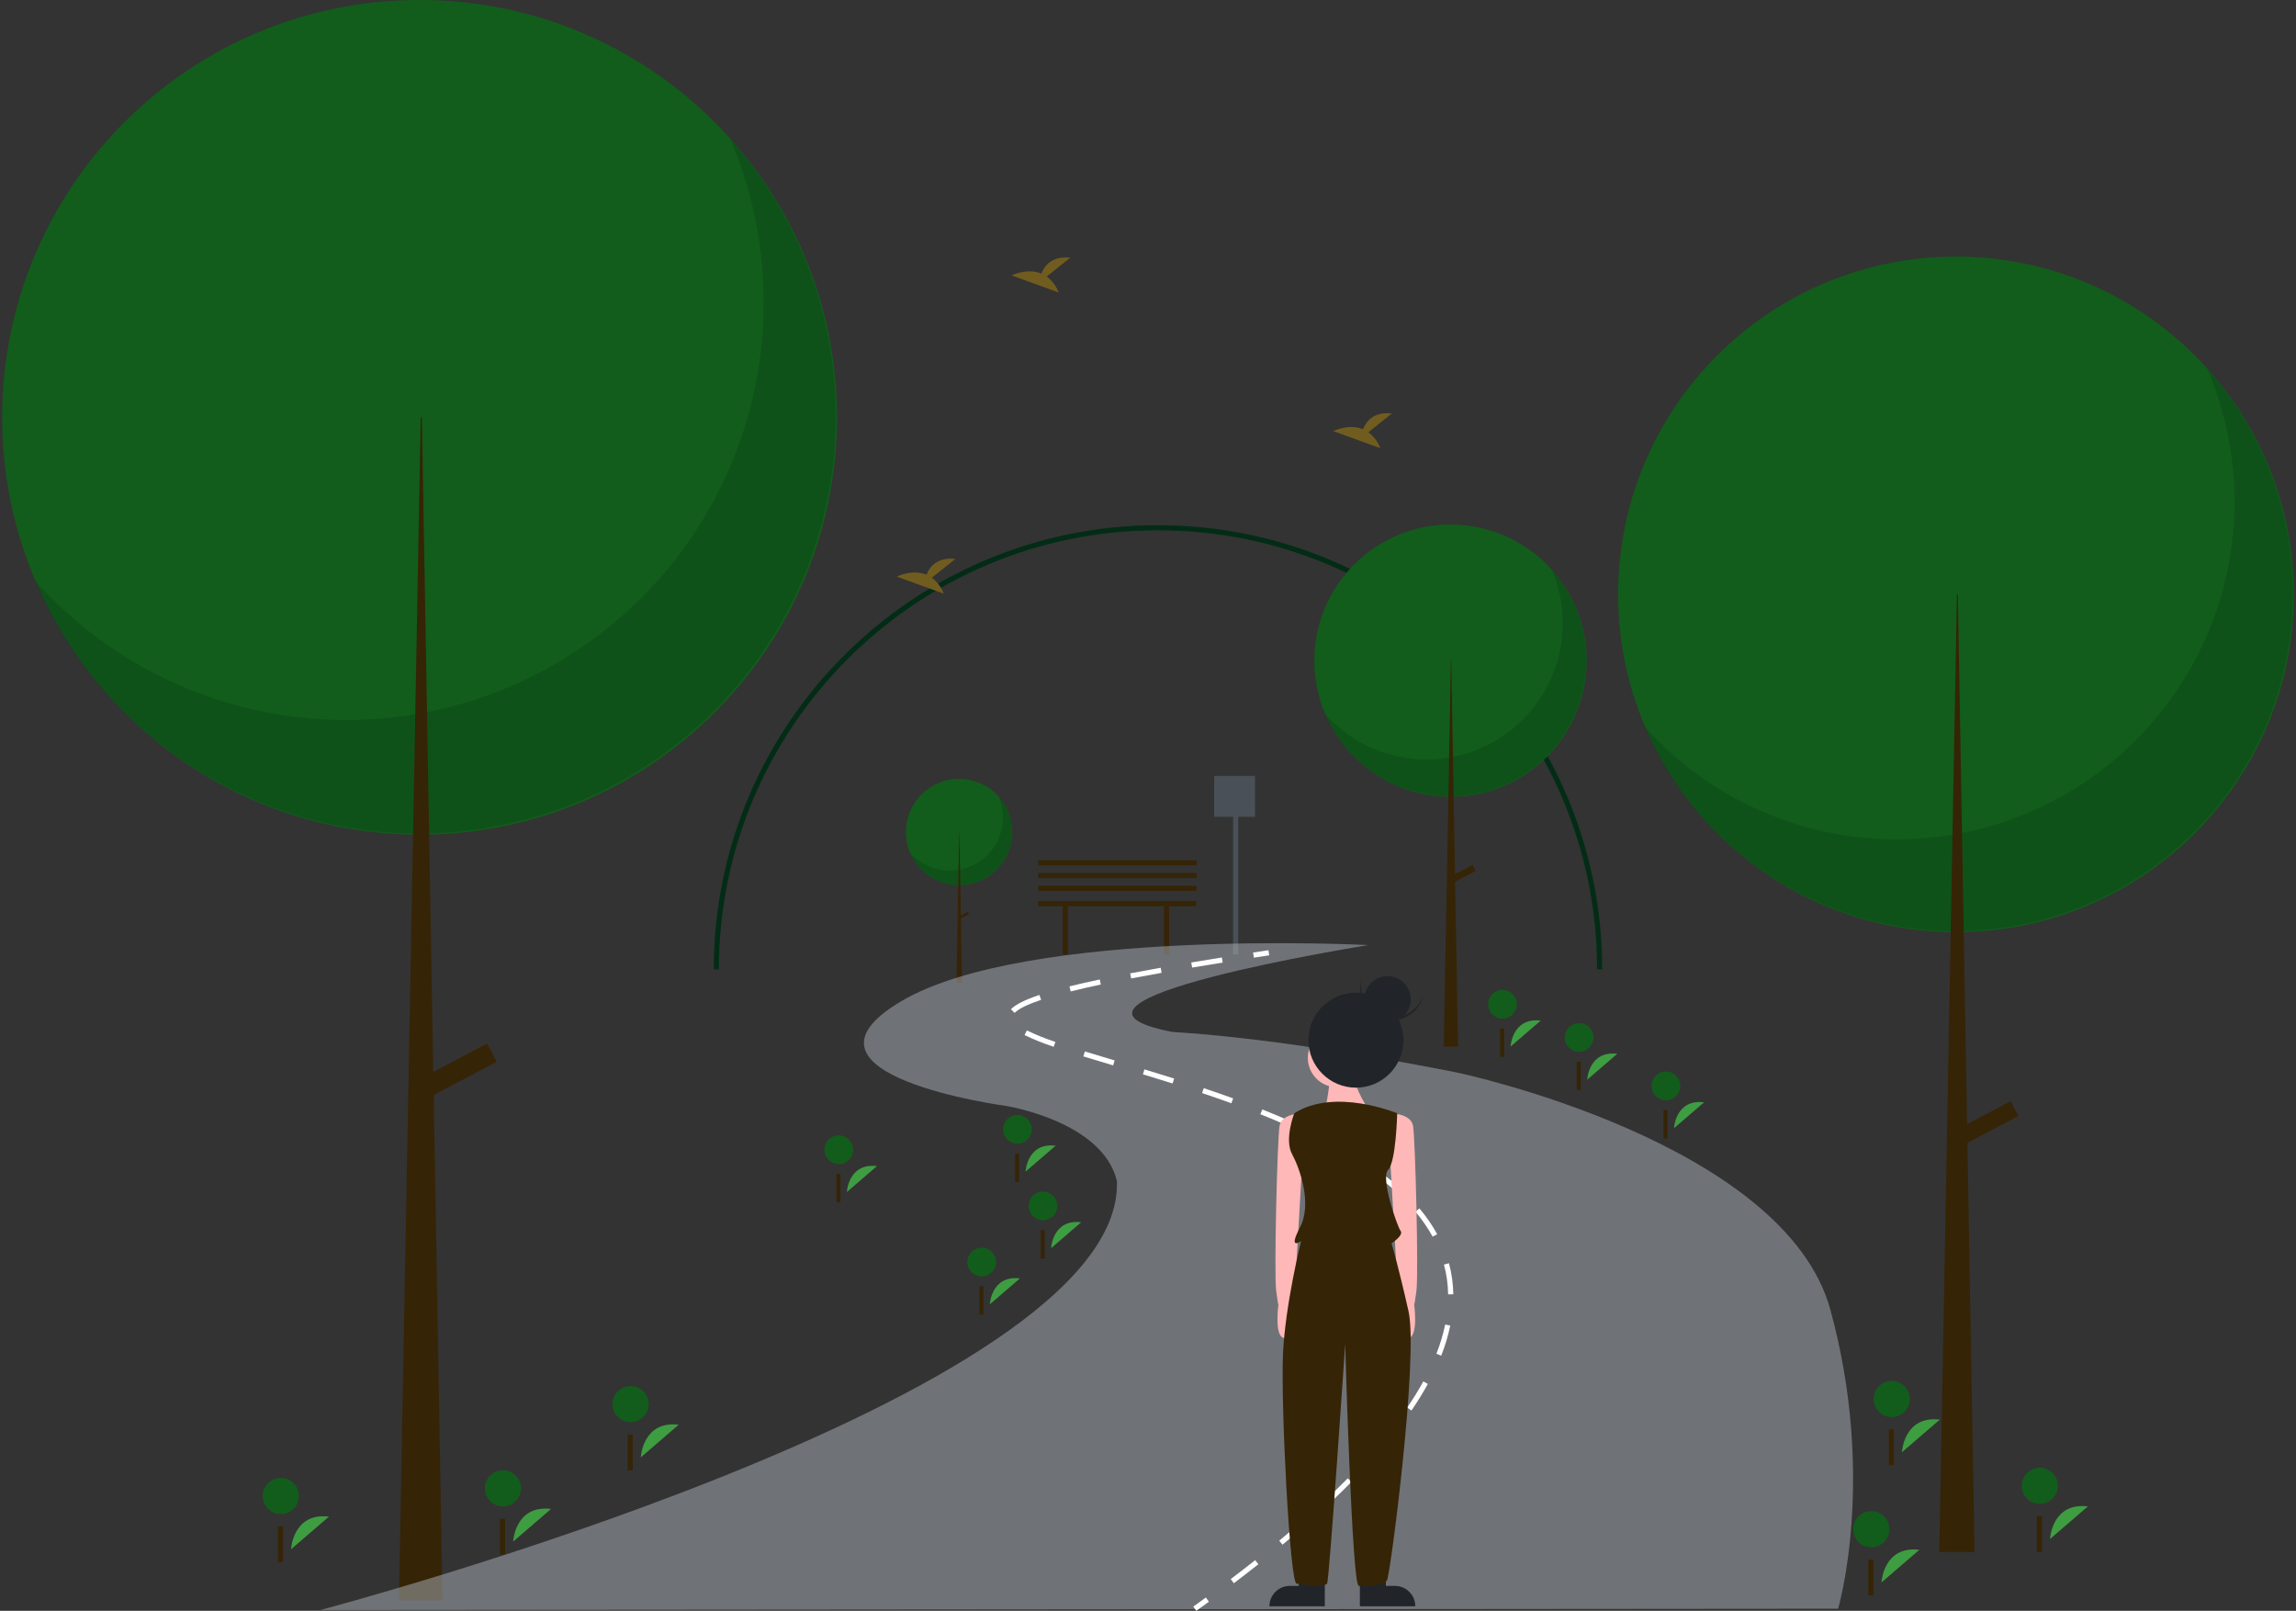 <svg width="526" height="369" viewBox="0 0 526 369" fill="none" xmlns="http://www.w3.org/2000/svg">
<rect x="0" y="0" width="526" height="369" fill="#333333" stroke="none"/>
<g clip-path="url(#clip0_708_7067)">
<path d="M274.062 206.402H237.802V207.572H243.457V218.681H244.627V207.572H266.653V218.681H267.822V207.572H274.062V206.402Z" fill="#362406"/>
<path d="M287.514 177.752H278.156V187.107H282.494V218.629H283.664V187.107H287.514V177.752Z" fill="#495057"/>
<path d="M274.134 202.904H237.873V204.074H274.134V202.904Z" fill="#362406"/>
<path d="M274.134 199.98H237.873V201.15H274.134V199.98Z" fill="#362406"/>
<path d="M274.134 197.057H237.873V198.226H274.134V197.057Z" fill="#362406"/>
<path d="M367.054 222.052H365.884C365.884 166.598 320.757 121.484 265.289 121.484C209.821 121.484 164.695 166.598 164.695 222.052H163.525C163.525 165.954 209.177 120.314 265.289 120.314C321.403 120.314 367.054 165.954 367.054 222.052Z" fill="#032C17"/>
<path d="M96.123 191.196C148.934 191.196 191.746 148.395 191.746 95.598C191.746 42.801 148.934 0 96.123 0C43.312 0 0.5 42.801 0.5 95.598C0.5 148.395 43.312 191.196 96.123 191.196Z" fill="#125D1B"/>
<path opacity="0.2" d="M167.253 31.746C176.173 52.605 177.383 75.955 170.667 97.623C163.951 119.292 149.748 137.867 130.594 150.03C111.44 162.192 88.584 167.15 66.111 164.016C43.638 160.883 23.011 149.862 7.917 132.924C13.366 145.668 21.521 157.075 31.817 166.355C42.113 175.636 54.304 182.567 67.546 186.669C80.788 190.771 94.763 191.946 108.504 190.113C122.245 188.279 135.423 183.481 147.125 176.05C158.827 168.619 168.773 158.734 176.274 147.079C183.776 135.424 188.652 122.278 190.567 108.551C192.482 94.825 191.388 80.846 187.363 67.584C183.337 54.322 176.476 42.094 167.253 31.746Z" fill="#032C17"/>
<path d="M96.386 95.598H96.648L101.377 366.634H91.394L96.386 95.598Z" fill="#362406"/>
<path d="M113.797 243.23L111.594 239.047L95.787 247.367L97.99 251.55L113.797 243.23Z" fill="#362406"/>
<path d="M448.106 213.53C490.849 213.53 525.5 178.888 525.5 136.155C525.5 93.423 490.849 58.781 448.106 58.781C405.362 58.781 370.711 93.423 370.711 136.155C370.711 178.888 405.362 213.53 448.106 213.53Z" fill="#125D1B"/>
<path opacity="0.2" d="M505.676 84.477C512.895 101.359 513.875 120.258 508.439 137.796C503.004 155.334 491.507 170.368 476.005 180.212C460.502 190.056 442.004 194.068 423.814 191.532C405.625 188.996 388.931 180.076 376.714 166.367C381.124 176.682 387.724 185.914 396.058 193.425C404.391 200.937 414.258 206.547 424.976 209.867C435.693 213.187 447.005 214.138 458.126 212.654C469.248 211.17 479.914 207.286 489.385 201.272C498.856 195.258 506.906 187.257 512.977 177.824C519.049 168.39 522.996 157.75 524.545 146.64C526.095 135.531 525.21 124.217 521.952 113.483C518.694 102.749 513.14 92.852 505.676 84.477Z" fill="#032C17"/>
<path d="M448.318 136.156H448.531L452.358 355.525H444.278L448.318 136.156Z" fill="#362406"/>
<path d="M462.41 255.645L460.627 252.26L447.834 258.994L449.617 262.379L462.41 255.645Z" fill="#362406"/>
<path d="M219.721 202.785C226.45 202.785 231.905 197.331 231.905 190.604C231.905 183.877 226.45 178.424 219.721 178.424C212.992 178.424 207.537 183.877 207.537 190.604C207.537 197.331 212.992 202.785 219.721 202.785Z" fill="#125D1B"/>
<path opacity="0.2" d="M228.784 182.469C229.921 185.126 230.075 188.102 229.219 190.862C228.363 193.623 226.554 195.99 224.113 197.54C221.673 199.089 218.761 199.721 215.897 199.322C213.034 198.923 210.406 197.518 208.482 195.36C209.177 196.984 210.216 198.437 211.528 199.62C212.839 200.802 214.393 201.685 216.08 202.208C217.767 202.731 219.548 202.88 221.299 202.647C223.049 202.413 224.729 201.802 226.219 200.855C227.71 199.908 228.978 198.649 229.933 197.164C230.889 195.679 231.511 194.004 231.755 192.255C231.999 190.506 231.859 188.725 231.346 187.035C230.833 185.345 229.959 183.787 228.784 182.469Z" fill="#032C17"/>
<path d="M219.755 190.604H219.788L220.39 225.137H219.119L219.755 190.604Z" fill="#362406"/>
<path d="M221.973 209.414L221.692 208.881L219.678 209.941L219.959 210.474L221.973 209.414Z" fill="#362406"/>
<path d="M332.305 182.528C349.531 182.528 363.496 168.567 363.496 151.345C363.496 134.123 349.531 120.162 332.305 120.162C315.078 120.162 301.113 134.123 301.113 151.345C301.113 168.567 315.078 182.528 332.305 182.528Z" fill="#125D1B"/>
<path opacity="0.2" d="M355.507 130.518C358.416 137.322 358.811 144.938 356.62 152.006C354.43 159.074 349.797 165.133 343.549 169.101C337.301 173.068 329.846 174.685 322.515 173.663C315.184 172.641 308.456 169.046 303.533 163.521C305.31 167.678 307.97 171.399 311.329 174.426C314.687 177.453 318.664 179.714 322.983 181.052C327.302 182.39 331.861 182.773 336.343 182.175C340.826 181.577 345.124 180.012 348.941 177.588C352.758 175.164 356.003 171.94 358.449 168.138C360.896 164.336 362.487 160.048 363.112 155.571C363.736 151.093 363.379 146.534 362.066 142.208C360.753 137.882 358.515 133.893 355.507 130.518Z" fill="#032C17"/>
<path d="M332.391 151.346H332.476L334.019 239.755H330.762L332.391 151.346Z" fill="#362406"/>
<path d="M338.07 199.501L337.352 198.137L332.196 200.851L332.914 202.215L338.07 199.501Z" fill="#362406"/>
<path d="M117.56 353.141C117.56 353.141 117.963 344.68 126.243 345.664L117.56 353.141Z" fill="#3E9D41"/>
<path d="M115.22 345.09C117.509 345.09 119.364 343.235 119.364 340.947C119.364 338.659 117.509 336.805 115.22 336.805C112.931 336.805 111.076 338.659 111.076 340.947C111.076 343.235 112.931 345.09 115.22 345.09Z" fill="#125D1B"/>
<path d="M115.716 347.924H114.546V356.11H115.716V347.924Z" fill="#362406"/>
<path d="M146.802 333.846C146.802 333.846 147.206 325.385 155.486 326.369L146.802 333.846Z" fill="#3E9D41"/>
<path d="M144.463 325.795C146.751 325.795 148.606 323.94 148.606 321.653C148.606 319.365 146.751 317.51 144.463 317.51C142.174 317.51 140.319 319.365 140.319 321.653C140.319 323.94 142.174 325.795 144.463 325.795Z" fill="#125D1B"/>
<path d="M144.958 328.629H143.789V336.815H144.958V328.629Z" fill="#362406"/>
<path d="M234.95 268.387C234.95 268.387 235.271 261.667 241.847 262.448L234.95 268.387Z" fill="#3E9D41"/>
<path d="M233.092 261.991C234.91 261.991 236.384 260.518 236.384 258.701C236.384 256.883 234.91 255.41 233.092 255.41C231.275 255.41 229.801 256.883 229.801 258.701C229.801 260.518 231.275 261.991 233.092 261.991Z" fill="#125D1B"/>
<path d="M233.486 264.242H232.557V270.744H233.486V264.242Z" fill="#362406"/>
<path d="M363.618 247.338C363.618 247.338 363.938 240.618 370.514 241.399L363.618 247.338Z" fill="#3E9D41"/>
<path d="M361.759 240.942C363.577 240.942 365.051 239.469 365.051 237.652C365.051 235.834 363.577 234.361 361.759 234.361C359.942 234.361 358.468 235.834 358.468 237.652C358.468 239.469 359.942 240.942 361.759 240.942Z" fill="#125D1B"/>
<path d="M362.153 243.193H361.224V249.695H362.153V243.193Z" fill="#362406"/>
<path d="M240.799 285.928C240.799 285.928 241.12 279.208 247.696 279.989L240.799 285.928Z" fill="#3E9D41"/>
<path d="M238.941 279.532C240.759 279.532 242.232 278.059 242.232 276.242C242.232 274.424 240.759 272.951 238.941 272.951C237.123 272.951 235.65 274.424 235.65 276.242C235.65 278.059 237.123 279.532 238.941 279.532Z" fill="#125D1B"/>
<path d="M239.334 281.783H238.405V288.285H239.334V281.783Z" fill="#362406"/>
<path d="M226.763 298.791C226.763 298.791 227.083 292.071 233.659 292.852L226.763 298.791Z" fill="#3E9D41"/>
<path d="M224.904 292.395C226.722 292.395 228.196 290.922 228.196 289.105C228.196 287.288 226.722 285.814 224.904 285.814C223.087 285.814 221.613 287.288 221.613 289.105C221.613 290.922 223.087 292.395 224.904 292.395Z" fill="#125D1B"/>
<path d="M225.298 294.646H224.369V301.148H225.298V294.646Z" fill="#362406"/>
<path d="M383.502 258.447C383.502 258.447 383.823 251.727 390.399 252.508L383.502 258.447Z" fill="#3E9D41"/>
<path d="M381.645 252.051C383.462 252.051 384.936 250.578 384.936 248.761C384.936 246.944 383.462 245.471 381.645 245.471C379.827 245.471 378.354 246.944 378.354 248.761C378.354 250.578 379.827 252.051 381.645 252.051Z" fill="#125D1B"/>
<path d="M382.038 254.303H381.109V260.804H382.038V254.303Z" fill="#362406"/>
<path d="M194.011 273.064C194.011 273.064 194.332 266.345 200.907 267.126L194.011 273.064Z" fill="#3E9D41"/>
<path d="M192.153 266.669C193.971 266.669 195.444 265.195 195.444 263.378C195.444 261.561 193.971 260.088 192.153 260.088C190.335 260.088 188.862 261.561 188.862 263.378C188.862 265.195 190.335 266.669 192.153 266.669Z" fill="#125D1B"/>
<path d="M192.546 268.92H191.617V275.421H192.546V268.92Z" fill="#362406"/>
<path d="M346.072 239.736C346.072 239.736 346.393 233.016 352.969 233.798L346.072 239.736Z" fill="#3E9D41"/>
<path d="M344.214 233.342C346.032 233.342 347.505 231.869 347.505 230.052C347.505 228.235 346.032 226.762 344.214 226.762C342.396 226.762 340.923 228.235 340.923 230.052C340.923 231.869 342.396 233.342 344.214 233.342Z" fill="#125D1B"/>
<path d="M344.608 235.592H343.679V242.093H344.608V235.592Z" fill="#362406"/>
<path d="M66.678 354.894C66.678 354.894 67.082 346.434 75.361 347.417L66.678 354.894Z" fill="#3E9D41"/>
<path d="M64.338 346.844C66.627 346.844 68.482 344.989 68.482 342.701C68.482 340.413 66.627 338.559 64.338 338.559C62.05 338.559 60.194 340.413 60.194 342.701C60.194 344.989 62.05 346.844 64.338 346.844Z" fill="#125D1B"/>
<path d="M64.834 349.678H63.664V357.864H64.834V349.678Z" fill="#362406"/>
<path d="M469.64 352.557C469.64 352.557 470.044 344.096 478.323 345.08L469.64 352.557Z" fill="#3E9D41"/>
<path d="M467.301 344.506C469.589 344.506 471.444 342.651 471.444 340.363C471.444 338.075 469.589 336.221 467.301 336.221C465.012 336.221 463.157 338.075 463.157 340.363C463.157 342.651 465.012 344.506 467.301 344.506Z" fill="#125D1B"/>
<path d="M467.796 347.338H466.626V355.524H467.796V347.338Z" fill="#362406"/>
<path d="M435.719 332.678C435.719 332.678 436.123 324.217 444.402 325.201L435.719 332.678Z" fill="#3E9D41"/>
<path d="M433.379 324.625C435.668 324.625 437.523 322.771 437.523 320.483C437.523 318.195 435.668 316.34 433.379 316.34C431.091 316.34 429.235 318.195 429.235 320.483C429.235 322.771 431.091 324.625 433.379 324.625Z" fill="#125D1B"/>
<path d="M433.875 327.459H432.705V335.645H433.875V327.459Z" fill="#362406"/>
<path d="M431.04 362.496C431.04 362.496 431.444 354.036 439.723 355.019L431.04 362.496Z" fill="#3E9D41"/>
<path d="M428.7 354.446C430.989 354.446 432.844 352.591 432.844 350.303C432.844 348.015 430.989 346.16 428.7 346.16C426.412 346.16 424.557 348.015 424.557 350.303C424.557 352.591 426.412 354.446 428.7 354.446Z" fill="#125D1B"/>
<path d="M429.196 357.279H428.026V365.465H429.196V357.279Z" fill="#362406"/>
<path d="M73.41 368.81C73.41 368.81 257.638 320.28 255.884 270.581C252.667 256.84 230.443 253.332 230.443 253.332C230.443 253.332 177.806 246.316 206.464 229.36C235.121 212.403 313.492 216.496 313.492 216.496C313.492 216.496 232.782 229.36 268.458 236.376C297.116 238.13 333.961 245.731 333.961 245.731C333.961 245.731 408.822 261.518 419.35 300.108C429.877 338.698 421.104 368.518 421.104 368.518L73.41 368.81Z" fill="#ADB5BD" fill-opacity="0.5"/>
<path d="M274.066 368.999L273.376 368.035C274.351 367.339 275.311 366.646 276.256 365.957L276.954 366.915C276.005 367.605 275.042 368.3 274.066 368.999Z" fill="white"/>
<path d="M282.665 362.677L281.95 361.732C283.865 360.282 285.751 358.824 287.557 357.397L288.292 358.326C286.48 359.758 284.587 361.222 282.665 362.677ZM293.821 353.849L293.064 352.937C294.918 351.398 296.73 349.85 298.451 348.339L299.234 349.229C297.505 350.748 295.683 352.302 293.821 353.849ZM304.507 344.447L303.696 343.582C305.465 341.924 307.171 340.263 308.766 338.646L309.61 339.478C308.004 341.105 306.287 342.778 304.507 344.447ZM314.498 334.291L313.616 333.5C315.241 331.69 316.779 329.877 318.185 328.113L319.112 328.851C317.691 330.633 316.139 332.464 314.498 334.291ZM323.36 323.113L322.381 322.445C323.759 320.426 325.002 318.411 326.076 316.456L327.115 317.026C326.023 319.015 324.76 321.063 323.36 323.113ZM330.175 310.544L329.072 310.111C329.932 307.943 330.605 305.705 331.085 303.422L332.246 303.661C331.753 306.01 331.06 308.313 330.175 310.544V310.544ZM331.758 296.505C331.723 294.201 331.402 291.911 330.805 289.687L331.949 289.378C332.572 291.697 332.906 294.084 332.943 296.485L331.758 296.505ZM328.212 283.291C327.086 281.258 325.765 279.341 324.267 277.565L325.176 276.805C326.723 278.64 328.088 280.621 329.251 282.721L328.212 283.291ZM319.37 272.564C317.608 271.013 315.763 269.56 313.843 268.211L314.527 267.243C316.483 268.617 318.362 270.097 320.156 271.678L319.37 272.564ZM307.903 264.397C305.964 263.258 303.873 262.121 301.688 261.018L302.221 259.96C304.429 261.074 306.543 262.223 308.504 263.375L307.903 264.397ZM295.282 257.99C293.218 257.073 291.021 256.151 288.75 255.248L289.189 254.147C291.473 255.056 293.685 255.984 295.763 256.907L295.282 257.99ZM282.104 252.729C279.992 251.964 277.735 251.178 275.395 250.394L275.771 249.27C278.12 250.058 280.387 250.846 282.508 251.615L282.104 252.729ZM268.633 248.199C266.567 247.547 264.343 246.862 261.834 246.102L262.178 244.968C264.691 245.729 266.92 246.416 268.989 247.068L268.633 248.199ZM255.014 244.055C252.617 243.338 250.331 242.653 248.19 241.994L248.539 240.862C250.677 241.521 252.959 242.204 255.354 242.92L255.014 244.055ZM241.393 239.797C239.113 239.045 236.883 238.147 234.718 237.11L235.251 236.052C237.369 237.065 239.55 237.942 241.781 238.677L241.393 239.797ZM232.443 232.029L231.598 231.198C232.678 230.101 234.815 229.027 238.132 227.915L238.508 229.039C235.417 230.075 233.376 231.082 232.443 232.029L232.443 232.029ZM245.289 227.108L245.003 225.958C247.053 225.448 249.388 224.914 251.944 224.371L252.189 225.53C249.647 226.07 247.326 226.601 245.289 227.108V227.108ZM259.139 224.135L258.917 222.971C261.1 222.554 263.453 222.121 265.908 221.686L266.115 222.853C263.665 223.287 261.318 223.718 259.139 224.135V224.135ZM273.107 221.649L272.911 220.481C275.145 220.106 277.482 219.723 279.923 219.332L280.11 220.502C277.671 220.893 275.337 221.276 273.107 221.649Z" fill="white"/>
<path d="M287.257 219.377L287.075 218.206C288.227 218.028 289.4 217.848 290.593 217.666L290.771 218.837C289.579 219.019 288.407 219.199 287.257 219.377Z" fill="white"/>
<path d="M313.489 99.016L318.873 94.711C314.69 94.249 312.972 96.53 312.269 98.335C309.001 96.978 305.444 98.756 305.444 98.756L316.216 102.666C315.673 101.215 314.727 99.948 313.489 99.016Z" fill="#715C20"/>
<path d="M213.48 132.342L218.864 128.037C214.681 127.576 212.963 129.856 212.259 131.661C208.992 130.305 205.435 132.082 205.435 132.082L216.207 135.992C215.663 134.541 214.717 133.275 213.48 132.342Z" fill="#715C20"/>
<path d="M239.798 63.348L245.182 59.043C241 58.581 239.281 60.862 238.578 62.667C235.31 61.31 231.753 63.088 231.753 63.088L242.525 66.998C241.982 65.547 241.036 64.281 239.798 63.348Z" fill="#715C20"/>
<path d="M298.326 255.029C298.326 255.029 293.663 255.029 293.145 257.878C292.627 260.727 291.85 291.808 292.368 295.693C292.886 299.578 292.886 298.801 292.886 298.801C292.886 298.801 291.853 306.184 294.183 306.507C296.513 306.83 296.513 298.024 296.513 298.024L298.326 266.425V255.029Z" fill="#FFB8B8"/>
<path d="M318.534 255.029C318.534 255.029 323.197 255.029 323.716 257.878C324.234 260.727 325.011 291.808 324.493 295.693C323.975 299.578 323.975 298.801 323.975 298.801C323.975 298.801 325.008 306.184 322.678 306.507C320.348 306.83 320.348 298.024 320.348 298.024L318.534 266.425V255.029Z" fill="#FFB8B8"/>
<path d="M297.549 363.293H295.477C294.864 363.293 294.258 363.414 293.692 363.648C293.126 363.882 292.612 364.226 292.179 364.659C291.746 365.091 291.403 365.605 291.168 366.171C290.934 366.737 290.813 367.343 290.813 367.955V367.955H303.508V361.998H297.549V363.293Z" fill="#212529"/>
<path d="M317.498 363.293H319.57C320.807 363.293 321.993 363.784 322.868 364.659C323.742 365.533 324.234 366.719 324.234 367.955V367.955H311.539V361.998H317.498V363.293Z" fill="#212529"/>
<path d="M306.358 249.072C310.078 249.072 313.094 246.057 313.094 242.338C313.094 238.618 310.078 235.604 306.358 235.604C302.638 235.604 299.622 238.618 299.622 242.338C299.622 246.057 302.638 249.072 306.358 249.072Z" fill="#FFB8B8"/>
<path d="M304.803 245.964C304.803 245.964 304.026 254.511 302.99 255.288C301.953 256.065 313.871 254.77 313.871 254.77C313.871 254.77 309.726 248.554 310.503 246.482C311.28 244.41 304.803 245.964 304.803 245.964Z" fill="#FFB8B8"/>
<path d="M320.089 255.028C320.089 255.028 305.84 249.071 296.513 255.028C296.513 255.028 294.182 260.986 295.995 264.353C297.809 267.72 300.658 275.749 297.809 281.188C294.959 286.627 298.068 284.296 298.068 284.296C298.068 284.296 294.441 298.8 293.922 310.196C293.404 321.593 295.477 362.515 297.031 362.774C298.586 363.033 303.508 363.551 304.026 362.774C304.544 361.997 308.171 307.865 308.171 307.865C308.171 307.865 309.726 363.292 311.28 363.292C312.835 363.292 316.98 363.293 317.757 361.997C318.534 360.702 325.011 310.714 322.68 300.354C320.348 289.994 318.793 284.814 318.793 284.814C318.793 284.814 321.643 283.001 320.866 281.965C320.089 280.929 316.203 269.792 318.016 267.979C319.83 266.166 320.089 255.028 320.089 255.028Z" fill="#362406"/>
<path d="M310.633 249.157C316.642 249.157 321.514 244.286 321.514 238.279C321.514 232.271 316.642 227.4 310.633 227.4C304.623 227.4 299.751 232.271 299.751 238.279C299.751 244.286 304.623 249.157 310.633 249.157Z" fill="#212529"/>
<path d="M317.427 232.834C315.594 232.403 313.996 231.283 312.967 229.706C311.937 228.129 311.554 226.217 311.897 224.365C311.865 224.477 311.835 224.589 311.809 224.703C311.365 226.594 311.691 228.585 312.715 230.236C313.739 231.887 315.377 233.064 317.269 233.509C319.16 233.953 321.151 233.628 322.803 232.606C324.456 231.583 325.634 229.946 326.08 228.055C326.107 227.941 326.13 227.828 326.151 227.714C325.634 229.524 324.439 231.066 322.814 232.019C321.19 232.973 319.261 233.264 317.427 232.834Z" fill="#212529"/>
<path d="M317.87 234.25C320.811 234.25 323.195 231.867 323.195 228.927C323.195 225.987 320.811 223.604 317.87 223.604C314.929 223.604 312.545 225.987 312.545 228.927C312.545 231.867 314.929 234.25 317.87 234.25Z" fill="#212529"/>
</g>
<defs>
<clipPath id="clip0_708_7067">
<rect width="525" height="369" fill="white" transform="translate(0.5)"/>
</clipPath>
</defs>
</svg>
